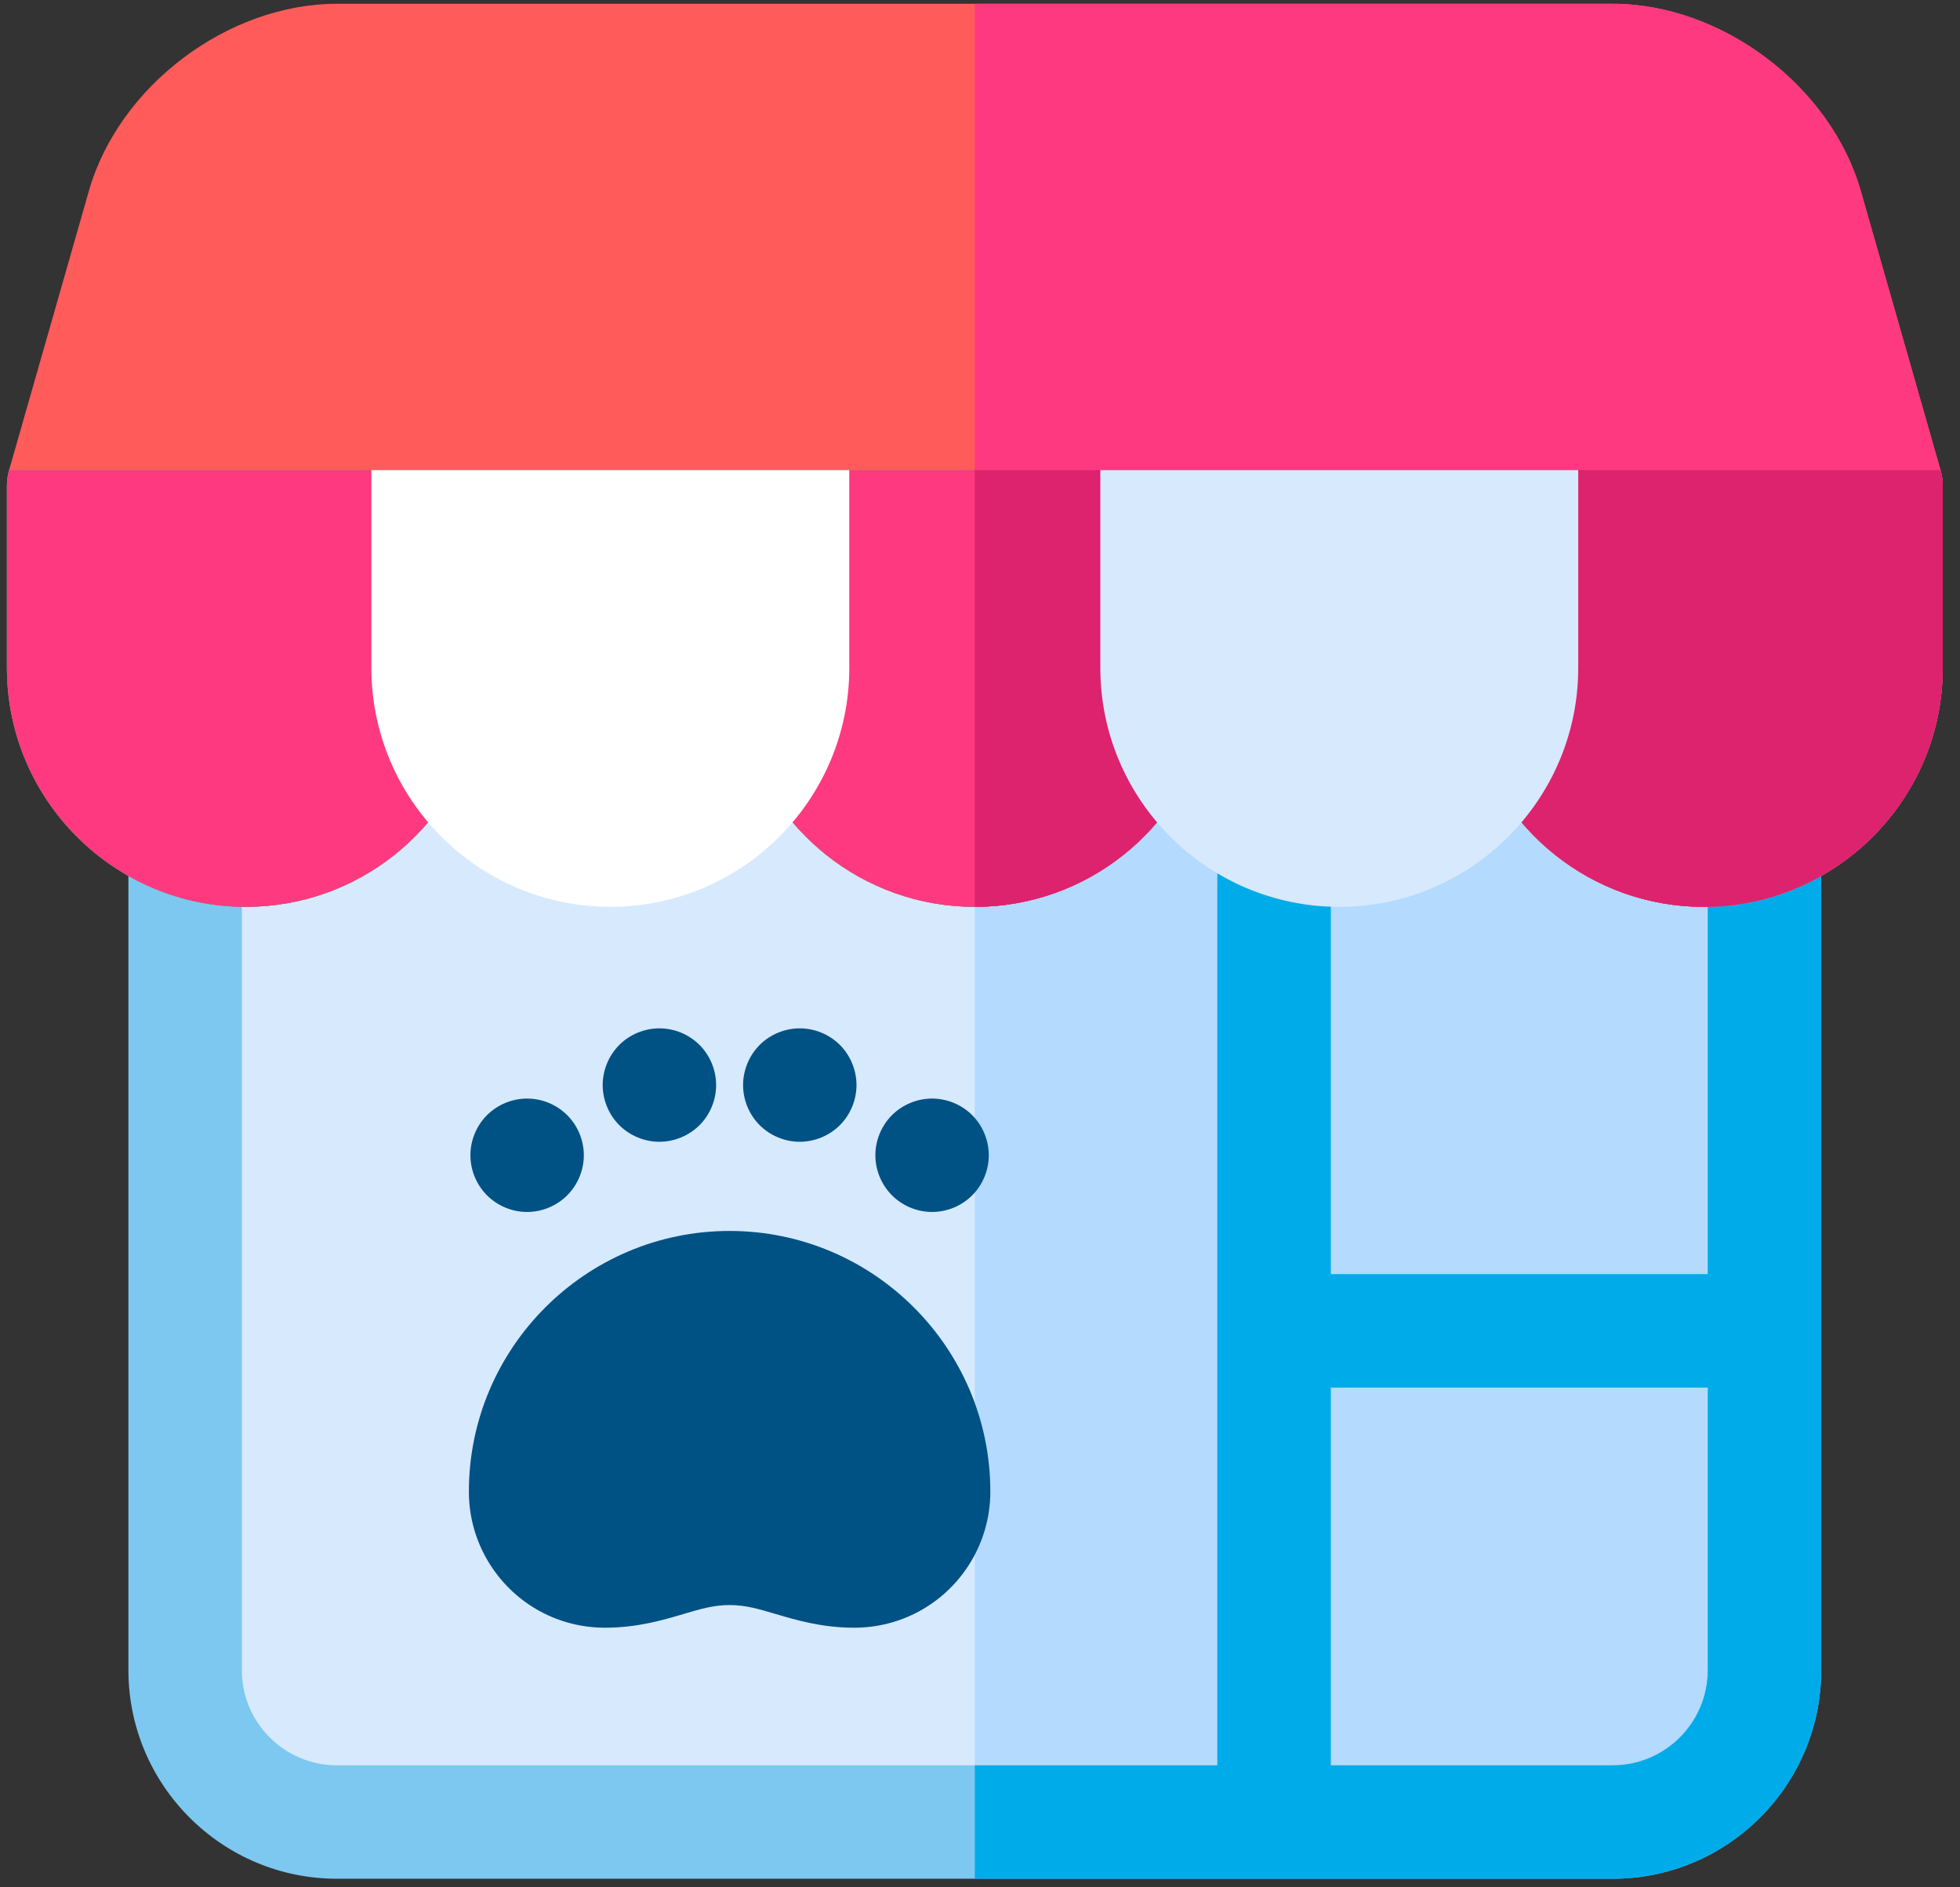 <svg width="81" height="78" viewBox="0 0 81 78" fill="none" xmlns="http://www.w3.org/2000/svg">
<rect x="0" y="0" width="81" height="78" fill="#333333" stroke="none"/>
<path d="M7.651 30.019V69.026C7.651 72.478 10.475 75.302 13.927 75.302H66.645C70.097 75.302 72.921 72.478 72.921 69.026V30.019L7.651 30.019Z" fill="#D7E9FD"/>
<path d="M40.286 30.019V75.302H66.645C70.097 75.302 72.921 72.478 72.921 69.026V30.019L40.286 30.019Z" fill="#B4DAFE"/>
<path d="M72.921 27.675H7.651C6.356 27.675 5.307 28.724 5.307 30.019V69.026C5.307 73.779 9.174 77.646 13.927 77.646H66.645C71.398 77.646 75.265 73.779 75.265 69.026V30.019C75.265 28.724 74.215 27.675 72.921 27.675V27.675ZM70.577 52.66H54.996V34.639C54.996 33.535 54.232 32.61 53.203 32.363H70.577V52.66ZM9.995 69.026V32.362H52.103C51.074 32.61 50.309 33.534 50.309 34.638V72.958H13.926C11.758 72.958 9.994 71.194 9.994 69.026L9.995 69.026ZM66.645 72.958H54.996V57.348H70.577V69.026C70.577 71.195 68.813 72.958 66.645 72.958Z" fill="#7CC8F0"/>
<path d="M72.921 27.675H40.286V32.363H52.103C51.074 32.61 50.309 33.534 50.309 34.639V72.958H40.286V77.646H66.645C71.398 77.646 75.265 73.779 75.265 69.026V30.019C75.265 28.724 74.215 27.675 72.921 27.675V27.675ZM70.577 69.026C70.577 71.195 68.813 72.958 66.645 72.958H54.996V57.348H70.577V69.026ZM70.577 52.66H54.996V34.639C54.996 33.535 54.232 32.61 53.203 32.363H70.577V52.66Z" fill="#00ABE9"/>
<path d="M30.152 50.873C24.211 50.873 19.377 55.707 19.377 61.648C19.376 62.741 19.695 63.81 20.294 64.724C21.337 66.319 23.096 67.271 25 67.271C26.335 67.271 27.392 66.957 28.242 66.706C28.942 66.498 29.497 66.334 30.152 66.334C30.808 66.334 31.361 66.498 32.062 66.706C32.911 66.957 33.968 67.271 35.304 67.271C37.208 67.271 38.967 66.318 40.01 64.725C40.609 63.81 40.928 62.741 40.927 61.648C40.927 55.707 36.093 50.873 30.152 50.873ZM21.784 50.089C21.166 50.089 20.562 49.839 20.126 49.401C19.688 48.961 19.442 48.366 19.44 47.745C19.44 47.128 19.69 46.523 20.126 46.087C20.567 45.65 21.163 45.403 21.784 45.402C22.405 45.403 23.001 45.65 23.441 46.087C23.88 46.528 24.126 47.124 24.128 47.745C24.128 48.361 23.878 48.965 23.441 49.401C23.001 49.84 22.406 50.087 21.784 50.089ZM27.251 47.188C26.634 47.188 26.029 46.937 25.593 46.502C25.158 46.064 24.907 45.461 24.907 44.844C24.907 44.226 25.158 43.623 25.593 43.185C26.029 42.749 26.634 42.5 27.251 42.5C27.868 42.5 28.471 42.75 28.909 43.185C29.345 43.623 29.595 44.226 29.595 44.844C29.595 45.461 29.345 46.066 28.909 46.502C28.471 46.937 27.868 47.188 27.251 47.188ZM33.052 47.188C32.435 47.188 31.832 46.937 31.395 46.502C30.959 46.064 30.709 45.461 30.709 44.844C30.709 44.226 30.959 43.623 31.395 43.185C31.831 42.749 32.435 42.5 33.052 42.5C33.67 42.5 34.274 42.75 34.71 43.185C35.146 43.623 35.396 44.226 35.396 44.844C35.396 45.461 35.146 46.066 34.71 46.502C34.269 46.939 33.674 47.186 33.052 47.188ZM38.519 50.089C37.898 50.087 37.302 49.84 36.862 49.401C36.424 48.961 36.177 48.366 36.176 47.745C36.176 47.128 36.426 46.523 36.862 46.087C37.303 45.65 37.898 45.403 38.519 45.402C39.141 45.403 39.737 45.65 40.178 46.087C40.615 46.528 40.862 47.124 40.863 47.745C40.863 48.362 40.614 48.965 40.178 49.401C39.737 49.84 39.141 50.088 38.519 50.089Z" fill="#005285"/>
<path d="M80.195 19.429L76.899 7.891C75.659 3.553 71.155 0.156 66.645 0.156H13.926C9.416 0.156 4.912 3.553 3.673 7.891L0.376 19.429C0.316 19.638 0.286 19.855 0.286 20.072L0.286 27.604C0.286 33.049 4.716 37.479 10.161 37.479C14.799 37.479 18.7 34.265 19.755 29.947H30.692C31.747 34.265 35.648 37.479 40.286 37.479C44.924 37.479 48.824 34.265 49.879 29.947H60.817C61.871 34.265 65.773 37.479 70.41 37.479C75.856 37.479 80.286 33.049 80.286 27.604V20.072C80.286 19.855 80.255 19.639 80.195 19.429Z" fill="#FF5B5B"/>
<path d="M80.195 19.429H0.376C0.316 19.638 0.286 19.855 0.286 20.072L0.286 27.604C0.286 33.049 4.716 37.479 10.161 37.479C14.799 37.479 18.7 34.265 19.755 29.947H30.692C31.747 34.265 35.648 37.479 40.286 37.479C44.924 37.479 48.824 34.265 49.879 29.947H60.817C61.871 34.265 65.773 37.479 70.41 37.479C75.856 37.479 80.286 33.049 80.286 27.604V20.072C80.286 19.855 80.255 19.639 80.195 19.429Z" fill="#1FBF66"/>
<path d="M80.195 19.429H0.376C0.316 19.638 0.286 19.855 0.286 20.072L0.286 27.604C0.286 33.049 4.716 37.479 10.161 37.479C14.799 37.479 18.7 34.265 19.755 29.947H30.692C31.747 34.265 35.648 37.479 40.286 37.479C44.924 37.479 48.824 34.265 49.879 29.947H60.817C61.871 34.265 65.773 37.479 70.41 37.479C75.856 37.479 80.286 33.049 80.286 27.604V20.072C80.286 19.855 80.255 19.639 80.195 19.429Z" fill="#FF3980"/>
<path d="M80.195 19.429L76.899 7.891C75.659 3.553 71.155 0.156 66.645 0.156H40.286V37.479C44.924 37.479 48.824 34.265 49.879 29.947H60.817C61.871 34.265 65.773 37.479 70.41 37.479C75.856 37.479 80.286 33.049 80.286 27.604V20.072C80.286 19.855 80.255 19.639 80.195 19.429Z" fill="#FF3980"/>
<path d="M80.195 19.429H40.286V37.479C44.924 37.479 48.824 34.265 49.879 29.948H60.817C61.871 34.265 65.773 37.479 70.41 37.479C75.856 37.479 80.286 33.049 80.286 27.604V20.073C80.286 19.855 80.255 19.639 80.195 19.429Z" fill="#DD226E"/>
<path d="M15.348 19.429V27.604C15.348 33.049 19.779 37.479 25.223 37.479C30.668 37.479 35.098 33.049 35.098 27.604V19.429H15.348Z" fill="white"/>
<path d="M45.473 19.429V27.604C45.473 33.049 49.903 37.479 55.348 37.479C60.793 37.479 65.223 33.049 65.223 27.604V19.429H45.473Z" fill="#D7E9FD"/>
</svg>
